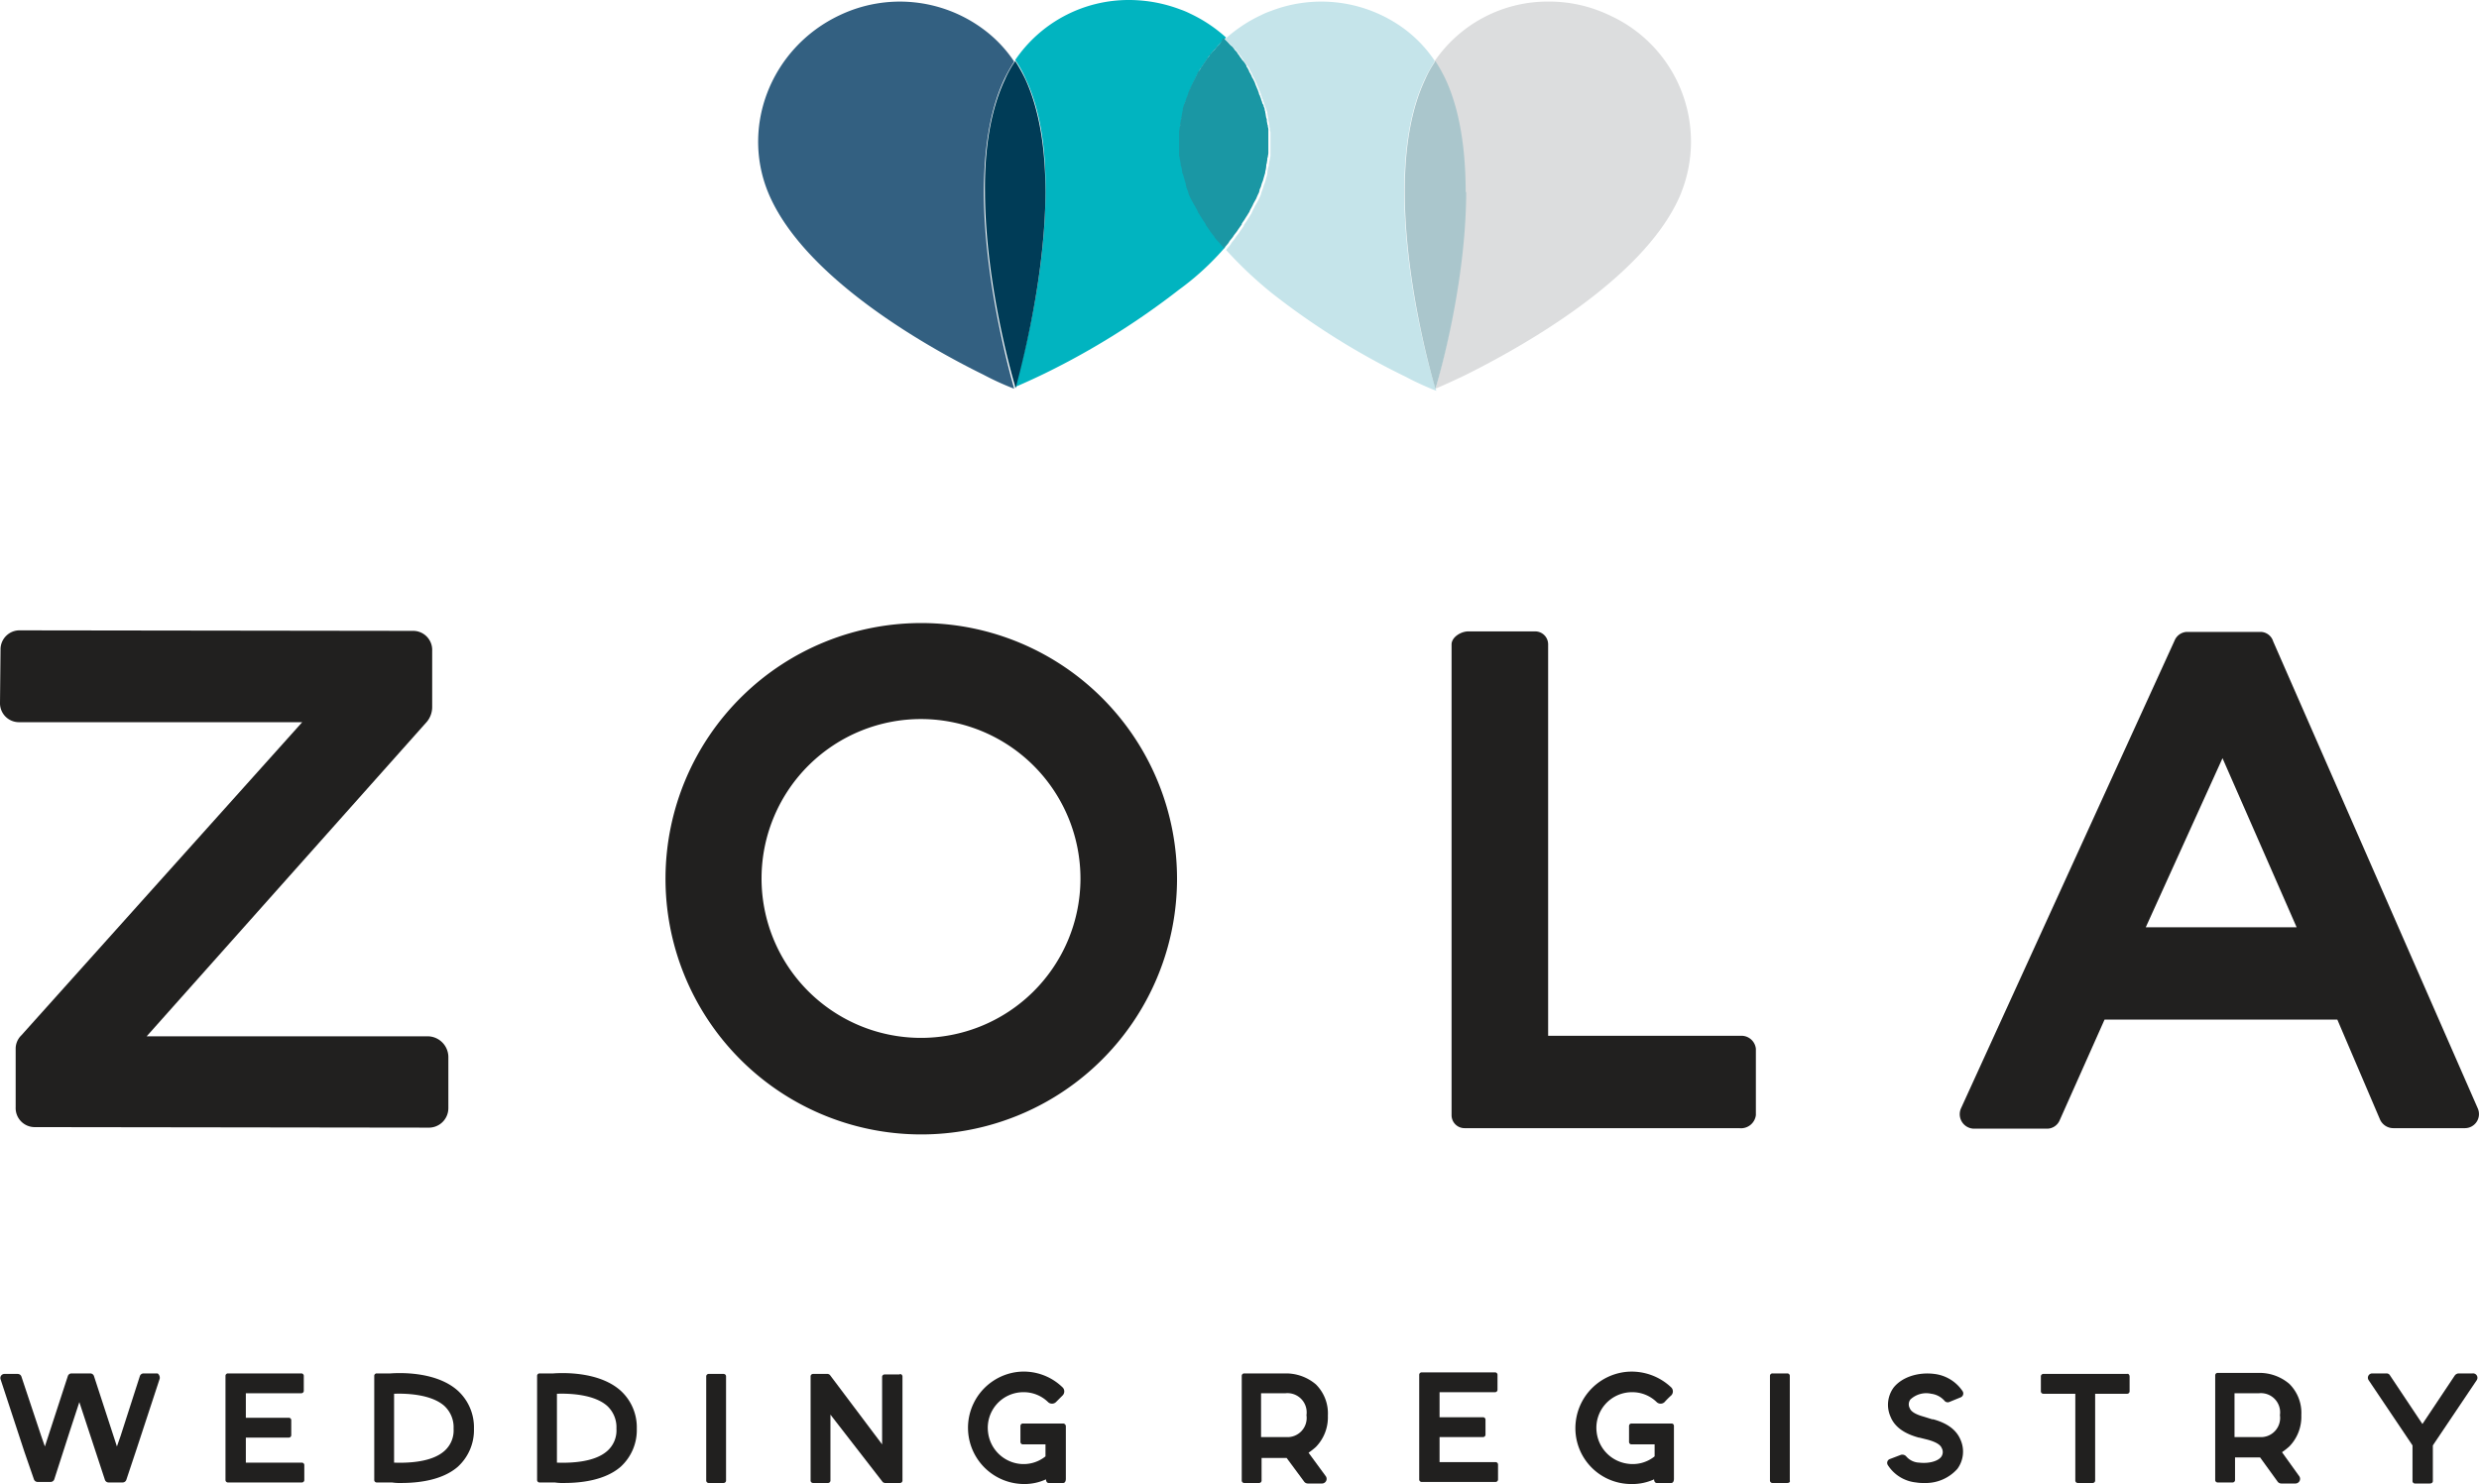 <svg id="Layer_1" data-name="Layer 1" xmlns="http://www.w3.org/2000/svg" viewBox="0 0 474.94 284.4">
  <defs>
    <style>
      .cls-1 {
        fill: #c5164a;
      }

      .cls-2 {
        fill: #21201f;
      }

      .cls-3 {
        fill: #e21f26;
      }

      .cls-4 {
        fill: #01b4c0;
      }

      .cls-5 {
        fill: #f1b4b1;
      }

      .cls-6 {
        fill: #c5e4ea;
      }

      .cls-7 {
        fill: #336080;
      }

      .cls-8 {
        fill: #336081;
      }

      .cls-9 {
        fill: #003c57;
      }

      .cls-10 {
        fill: #e6e460;
      }

      .cls-11 {
        fill: #dcddde;
      }

      .cls-12 {
        fill: #aac6cc;
      }

      .cls-13 {
        fill: #1a97a4;
      }
    </style>
  </defs>
  <title>zola-logo-black</title>
  <path class="cls-1" d="M234.9,7.3l-.2-.2h0A.22.22,0,0,0,234.9,7.3Z" transform="translate(0 0.3)"/>
  <path class="cls-2" d="M85.9,202.2v9.9a3.74,3.74,0,0,1-3.9,3.7l-75.3-.1A3.65,3.65,0,0,1,3,211.9V200.6a3.58,3.58,0,0,1,1.1-2.5l53.8-60H3.7A3.63,3.63,0,0,1,0,134.4l.1-10.2a3.65,3.65,0,0,1,3.8-3.7l75.2.1a3.65,3.65,0,0,1,3.7,3.8v10.7a4.45,4.45,0,0,1-1,2.9L28.1,198.3h54a4,4,0,0,1,3.8,3.9" transform="translate(0 0.3)"/>
  <path class="cls-2" d="M176.1,217.1a49,49,0,1,1,49.4-48.6,49,49,0,0,1-49.4,48.6m.6-79.6A30.55,30.55,0,1,0,207,168.3a30.58,30.58,0,0,0-30.3-30.8" transform="translate(0 0.3)"/>
  <path class="cls-2" d="M336.4,200.7v12.7a2.87,2.87,0,0,1-3.2,2.5H280.6a2.48,2.48,0,0,1-2.5-2.5V123.2c0-1.4,1.8-2.5,3.2-2.5h12.8a2.48,2.48,0,0,1,2.5,2.5v75h36.9a2.77,2.77,0,0,1,2.9,2.5" transform="translate(0 0.3)"/>
  <path class="cls-2" d="M472.2,215.9H458.5a2.8,2.8,0,0,1-2.5-1.6l-8.2-19.2H403.2l-8.6,19.3a2.64,2.64,0,0,1-2.5,1.6H378.2a2.77,2.77,0,0,1-2.5-3.9l40.9-89.6a2.68,2.68,0,0,1,2.3-1.7h14.3a2.56,2.56,0,0,1,2.3,1.8l39.2,89.5a2.7,2.7,0,0,1-2.5,3.8M440,177.4,425.8,145l-14.7,32.4Z" transform="translate(0 0.3)"/>
  <path class="cls-3" d="M194.4,74.2Z" transform="translate(0 0.3)"/>
  <path class="cls-4" d="M234.7,47.1c-.3-.4-.6-.7-.9-1.1l-.2-.2a5.72,5.72,0,0,0-.7-.8c-.1-.1-.2-.2-.2-.3-.2-.3-.4-.5-.6-.8-.1-.1-.1-.2-.2-.3-.2-.3-.5-.7-.7-1v-.1c-.2-.4-.5-.7-.7-1.1-.1-.1-.1-.2-.2-.3-.2-.3-.3-.5-.5-.8-.1-.1-.1-.3-.2-.4-.1-.3-.3-.5-.4-.8-.1-.1-.1-.2-.2-.3-.2-.4-.4-.7-.6-1.1a11.73,11.73,0,0,0-.5-1.1c-.1-.1-.1-.2-.1-.4s-.2-.5-.3-.8c0-.1-.1-.3-.1-.4a2.35,2.35,0,0,1-.2-.8c0-.1-.1-.3-.1-.4-.1-.3-.2-.6-.3-1,0-.1,0-.1-.1-.2a5,5,0,0,1-.2-1.2.6.6,0,0,0-.1-.4c0-.3-.1-.5-.1-.8a.9.9,0,0,0-.1-.5c0-.2-.1-.5-.1-.7V24.6a2,2,0,0,1,.1-.7.9.9,0,0,1,.1-.5c0-.2.1-.4.1-.7a.9.9,0,0,1,.1-.5c.1-.4.1-.7.2-1.1,0-.2.1-.3.1-.5s.1-.4.1-.6a1.42,1.42,0,0,1,.2-.6c.1-.2.1-.4.2-.5s.1-.4.2-.6.1-.3.2-.5.1-.4.2-.6.1-.3.2-.5c.2-.4.3-.7.5-1.1.1-.1.1-.3.2-.4l.3-.6c.1-.1.1-.3.2-.4l.3-.6c.1-.1.1-.3.2-.4a2.09,2.09,0,0,1,.4-.6c.1-.1.1-.2.2-.3.3-.4.6-.9.9-1.3,0-.1.1-.1.1-.2a2.65,2.65,0,0,1,.5-.6c.1-.1.2-.2.2-.3.2-.2.3-.4.5-.6l.3-.3c.2-.2.3-.4.5-.6l.2-.2,1.3-1.3A27.7,27.7,0,0,0,228,2.3a15.39,15.39,0,0,0-1.9-.8,27.71,27.71,0,0,0-9.7-1.8h-.1a26.26,26.26,0,0,0-21.8,11.5,20.83,20.83,0,0,1,2,3.6c2.9,6.1,3.9,13.8,3.8,21.6h0c0,18.4-5.8,37.3-5.9,37.5.2-.1,2.4-1,5.9-2.7a147.06,147.06,0,0,0,25.6-16,51.92,51.92,0,0,0,8.8-8.1Z" transform="translate(0 0.3)"/>
  <path class="cls-5" d="M275,74.2Z" transform="translate(0 0.3)"/>
  <path class="cls-6" d="M272.9,15a30.65,30.65,0,0,1,2-3.6A24.86,24.86,0,0,0,269,5.2a26.81,26.81,0,0,0-25.5-3.4,15.38,15.38,0,0,0-1.9.8,27.7,27.7,0,0,0-6.9,4.6h0l.2.2A11.41,11.41,0,0,1,236,8.5l.3.3.5.5a1.38,1.38,0,0,1,.3.4c.2.2.3.4.4.5a1.38,1.38,0,0,1,.3.4c.1.2.3.4.4.6s.1.2.2.3c.3.4.5.7.8,1.1a.52.52,0,0,1,.2.4l.3.6a.76.76,0,0,1,.2.4l.3.6a.76.76,0,0,1,.2.4l.3.6c.1.2.1.3.2.5s.3.7.4,1a1.69,1.69,0,0,1,.2.5c.1.2.1.4.2.6s.1.4.2.5.1.4.2.6.1.4.2.6.1.4.2.5.1.4.2.6.1.3.1.5c.1.4.1.7.2,1.1a.9.9,0,0,0,.1.5c0,.2.1.5.1.7a.9.9,0,0,0,.1.5,1.7,1.7,0,0,0,.1.7v4.3a2.2,2.2,0,0,1-.1.8.6.6,0,0,1-.1.4c0,.3-.1.5-.1.8a.76.76,0,0,1-.1.4,5,5,0,0,0-.2,1.2v.2c-.1.3-.2.7-.3,1,0,.1-.1.3-.1.4-.1.3-.2.5-.3.8,0,.1-.1.3-.1.4-.1.3-.2.5-.3.8,0,.1-.1.2-.1.4a11.73,11.73,0,0,1-.5,1.1c-.2.4-.4.7-.6,1.1-.1.1-.1.2-.2.4s-.3.5-.4.8c-.1.1-.1.3-.2.4-.2.3-.3.5-.5.8-.1.1-.1.2-.2.3-.2.4-.5.7-.7,1.1V43c-.2.3-.5.7-.7,1-.1.1-.1.2-.2.3-.2.3-.4.5-.6.8-.1.1-.1.2-.2.3-.2.3-.5.6-.7.9,0,.1-.1.1-.1.2-.3.4-.6.7-.9,1.1h0a77.54,77.54,0,0,0,8.8,8.3,141.2,141.2,0,0,0,25.6,16,54.11,54.11,0,0,0,5.9,2.7C274.8,73.9,263.2,35.8,272.9,15Z" transform="translate(0 0.3)"/>
  <path class="cls-7" d="M194.4,74.2Z" transform="translate(0 0.3)"/>
  <path class="cls-8" d="M188.5,36.7c0-7.8,1-15.5,3.8-21.6a30.65,30.65,0,0,1,2-3.6,24.86,24.86,0,0,0-5.9-6.2,26.82,26.82,0,0,0-27.5-2.7c-13.4,6.3-19.4,22-13.2,35.2,7.3,15.6,29.9,28.4,40.7,33.7a54.11,54.11,0,0,0,5.9,2.7c0-.2-5.7-19.1-5.8-37.5Z" transform="translate(0 0.3)"/>
  <path class="cls-9" d="M200.3,36.6c0-7.8-1-15.4-3.8-21.6a30.65,30.65,0,0,0-2-3.6,20.83,20.83,0,0,0-2,3.6c-2.9,6.2-3.9,13.9-3.8,21.6v.1c.1,18.4,5.8,37.2,5.9,37.4h0c-.1-.1,5.6-19,5.7-37.5Z" transform="translate(0 0.3)"/>
  <path class="cls-10" d="M274.9,74.2Z" transform="translate(0 0.3)"/>
  <path class="cls-11" d="M308.3,2.6A26.81,26.81,0,0,0,296.7,0h-.1a26.26,26.26,0,0,0-21.8,11.5,20.84,20.84,0,0,1,2,3.6c2.9,6.1,3.9,13.7,3.8,21.5v.3c.1,18.3-5.6,37.1-5.6,37.3.2-.1,2.4-1,5.9-2.7,10.8-5.4,33.5-18.1,40.7-33.7A26.58,26.58,0,0,0,308.3,2.6Z" transform="translate(0 0.3)"/>
  <path class="cls-12" d="M280.8,36.5c0-7.7-1-15.4-3.8-21.5a30.65,30.65,0,0,0-2-3.6,20.84,20.84,0,0,0-2,3.6c-9.7,20.7,1.9,58.8,2,59.2h0c.1-.2,5.8-19,5.9-37.4v-.3Z" transform="translate(0 0.3)"/>
  <path class="cls-13" d="M233.4,8.4l-.2.2c-.2.2-.3.4-.5.6l-.3.3c-.2.2-.3.4-.5.6s-.2.2-.2.3c-.2.2-.3.4-.5.6,0,.1-.1.1-.1.2-.3.4-.6.9-.9,1.3-.1.1-.1.2-.2.3a2.09,2.09,0,0,1-.4.6.76.76,0,0,0-.2.4l-.3.6c-.1.1-.1.3-.2.4l-.3.6c-.1.1-.1.3-.2.4-.2.4-.3.7-.5,1.1-.1.2-.1.3-.2.5s-.1.4-.2.6-.1.3-.2.5-.1.4-.2.6-.1.4-.2.5-.1.4-.2.6a1.27,1.27,0,0,0-.1.6c0,.2-.1.3-.1.5-.1.4-.1.7-.2,1.1,0,.2-.1.3-.1.5s-.1.4-.1.7a.9.9,0,0,1-.1.5,2,2,0,0,1-.1.7v4.4a1.7,1.7,0,0,0,.1.7.9.9,0,0,0,.1.5c0,.3.1.5.1.8a.6.6,0,0,0,.1.4,5,5,0,0,1,.2,1.2c0,.1,0,.1.1.2.1.3.2.6.3,1,0,.1.1.3.1.4a2.35,2.35,0,0,1,.2.8c0,.1.1.3.1.4.1.3.2.5.3.8,0,.1.1.2.1.4a11.73,11.73,0,0,0,.5,1.1c.2.4.4.7.6,1.1.1.1.1.2.2.3.1.3.3.5.4.8.1.1.1.3.2.4.2.3.3.5.5.8.1.1.1.2.2.3.2.4.5.7.7,1.1v.1c.2.3.5.7.7,1,.1.1.1.2.2.3.2.3.4.5.6.8.1.1.2.2.2.3a5.72,5.72,0,0,0,.7.8l.2.2c.3.4.6.7.9,1.1h0c.3-.4.6-.7.9-1.1,0-.1.1-.1.1-.2.2-.3.5-.6.7-.9.1-.1.1-.2.2-.3.2-.3.4-.5.6-.8.1-.1.1-.2.2-.3.2-.3.5-.7.7-1v-.1c.2-.4.5-.7.7-1.1.1-.1.1-.2.2-.3.2-.3.3-.5.5-.8.1-.1.1-.3.2-.4.1-.3.3-.5.4-.8.1-.1.1-.2.2-.4.2-.4.4-.7.6-1.1a11.73,11.73,0,0,1,.5-1.1c0-.1.1-.2.1-.4s.2-.5.3-.8c0-.1.1-.3.1-.4.1-.3.2-.5.3-.8,0-.1.1-.3.1-.4.1-.3.2-.7.3-1v-.2a5,5,0,0,0,.2-1.2.76.76,0,0,1,.1-.4c0-.3.1-.5.1-.8a.6.6,0,0,1,.1-.4c0-.3.1-.5.1-.8V24.7a1.7,1.7,0,0,0-.1-.7.9.9,0,0,0-.1-.5c0-.2-.1-.5-.1-.7a.9.9,0,0,0-.1-.5c-.1-.4-.1-.7-.2-1.1,0-.2-.1-.3-.1-.5s-.1-.4-.2-.6a.76.76,0,0,0-.2-.5c-.1-.2-.1-.4-.2-.6s-.1-.4-.2-.6-.1-.4-.2-.5-.1-.4-.2-.6-.1-.4-.2-.5c-.1-.3-.3-.7-.4-1s-.1-.3-.2-.5l-.3-.6a.76.76,0,0,1-.2-.4l-.3-.6a.76.76,0,0,1-.2-.4l-.3-.6a.52.52,0,0,1-.2-.4,4.44,4.44,0,0,0-.8-1.1c-.1-.1-.1-.2-.2-.3s-.3-.4-.4-.6a1.38,1.38,0,0,1-.3-.4,2.18,2.18,0,0,0-.4-.5,1.38,1.38,0,0,1-.3-.4c-.2-.2-.3-.4-.5-.5l-.3-.3a11.41,11.41,0,0,0-1.1-1.1l-.2-.2A2.9,2.9,0,0,1,233.4,8.4Z" transform="translate(0 0.3)"/>
  <g>
    <path class="cls-2" d="M254,282.6a.89.89,0,0,1-.7,1.4h-2.7a.91.91,0,0,1-.7-.3l-3.4-4.6h-4.8v4.3a.47.47,0,0,1-.5.5h-2.8a.47.47,0,0,1-.5-.5v-20a.47.47,0,0,1,.5-.5h7.9a8.82,8.82,0,0,1,5.8,2.1,7.83,7.83,0,0,1,2.3,6,8.14,8.14,0,0,1-2.3,6,13.45,13.45,0,0,1-1.4,1.1Zm-12.3-7.5h4.7a3.67,3.67,0,0,0,3.9-4.2,3.68,3.68,0,0,0-4-4.2h-4.7v8.4Z" transform="translate(0 0.3)"/>
    <path class="cls-2" d="M275.8,266.7v4.6h8.3a.47.47,0,0,1,.5.5v2.8a.47.47,0,0,1-.5.5h-8.3v4.8h10.7a.47.47,0,0,1,.5.5v2.8a.47.47,0,0,1-.5.5H272.4a.47.47,0,0,1-.5-.5v-20a.47.47,0,0,1,.5-.5h14a.47.47,0,0,1,.5.5V266a.47.47,0,0,1-.5.5H275.8Z" transform="translate(0 0.3)"/>
    <path class="cls-2" d="M320.7,273v7h0v3.1c0,.5-.2.8-.5.8h-2.8c-.3,0-.5-.3-.5-.7a10,10,0,0,1-4.3.9,10.7,10.7,0,0,1-10.7-12,10.85,10.85,0,0,1,9.7-9.5,11,11,0,0,1,8.6,3,1.09,1.09,0,0,1,0,1.5,15.93,15.93,0,0,0-1.3,1.3,1.09,1.09,0,0,1-1.5,0,6.65,6.65,0,0,0-4.7-1.9,6.82,6.82,0,0,0-6.8,7.7,6.9,6.9,0,0,0,5.9,6,6.69,6.69,0,0,0,5.2-1.4v-2.3h-4.4a.47.47,0,0,1-.5-.5v-3a.47.47,0,0,1,.5-.5h7.7A.46.46,0,0,1,320.7,273Z" transform="translate(0 0.3)"/>
    <path class="cls-2" d="M342.4,283.9h-2.8a.47.47,0,0,1-.5-.5v-20a.47.47,0,0,1,.5-.5h2.8a.47.47,0,0,1,.5.5v20C343,283.7,342.8,283.9,342.4,283.9Z" transform="translate(0 0.3)"/>
    <path class="cls-2" d="M366,267.9a1.56,1.56,0,0,0-.1,1.7c.3.8,1.6,1.3,2.7,1.6l1.6.5h.2c1.8.5,4.2,1.5,5.2,3.9a5.58,5.58,0,0,1-.6,5.6,8.13,8.13,0,0,1-6.4,2.7,7.57,7.57,0,0,1-1.5-.1,7.28,7.28,0,0,1-5.4-3.3.78.78,0,0,1,.4-1.2l2.1-.8a1,1,0,0,1,1,.3,3.43,3.43,0,0,0,2.5,1.2c1.7.2,3.5-.2,4.2-1.1a1.56,1.56,0,0,0,.1-1.7c-.3-.8-1.6-1.3-2.7-1.6l-1.6-.4h-.1c-1.8-.5-4.4-1.5-5.4-4a5.58,5.58,0,0,1,.6-5.6c1.6-2,4.7-3,7.8-2.6a7.58,7.58,0,0,1,5.4,3.3.8.8,0,0,1-.4,1.2l-2.2.9a.81.81,0,0,1-.9-.3,4.06,4.06,0,0,0-2.5-1.3A4.42,4.42,0,0,0,366,267.9Z" transform="translate(0 0.3)"/>
    <path class="cls-2" d="M408,263.5v2.8a.47.47,0,0,1-.5.5h-6.1v16.6a.47.47,0,0,1-.5.5h-2.8a.47.47,0,0,1-.5-.5V266.8h-6.1a.47.47,0,0,1-.5-.5v-2.8a.47.47,0,0,1,.5-.5h16C407.8,262.9,408,263.2,408,263.5Z" transform="translate(0 0.3)"/>
    <path class="cls-2" d="M440.5,282.6a.89.89,0,0,1-.7,1.4h-2.7a.91.91,0,0,1-.7-.3L433,279h-4.8v4.3a.47.47,0,0,1-.5.5h-2.8a.47.47,0,0,1-.5-.5v-20a.47.47,0,0,1,.5-.5h7.9a8.82,8.82,0,0,1,5.8,2.1,7.83,7.83,0,0,1,2.3,6,8.14,8.14,0,0,1-2.3,6,13.45,13.45,0,0,1-1.4,1.1Zm-12.3-7.5h4.7a3.67,3.67,0,0,0,3.9-4.2,3.68,3.68,0,0,0-4-4.2h-4.7v8.4Z" transform="translate(0 0.3)"/>
    <path class="cls-2" d="M474.5,264.2l-8,11.9-.4.6v6.8c0,.3-.2.5-.6.5h-2.8a.47.47,0,0,1-.5-.5v-6.8l-.4-.6-8-11.9a.83.83,0,0,1,.7-1.3h2.7a.75.75,0,0,1,.7.4l6.2,9.3,6.2-9.3a1,1,0,0,1,.7-.4h2.7A.84.84,0,0,1,474.5,264.2Z" transform="translate(0 0.3)"/>
    <path class="cls-2" d="M30.6,263.9h0l-4.4,13.4-2,6a.75.75,0,0,1-.7.5H20.8a.75.75,0,0,1-.7-.5l-4.9-14.9-1.9,5.8-2.9,9a.75.75,0,0,1-.7.5H7.2a.75.75,0,0,1-.7-.5L4.7,278,.1,264a.78.78,0,0,1,.7-1H3.4a.75.75,0,0,1,.7.5h0L6,269.2l1.9,5.7.7,2L13,263.4a.75.75,0,0,1,.7-.5h3.6a.75.75,0,0,1,.7.5l4.4,13.5.7-2h0l3.7-11.5a.75.75,0,0,1,.7-.5h2.7A1.05,1.05,0,0,1,30.6,263.9Z" transform="translate(0 0.3)"/>
    <path class="cls-2" d="M47.1,266.8v4.6h8.2a.47.47,0,0,1,.5.5v2.8a.47.47,0,0,1-.5.5H47.1V280H57.8a.47.47,0,0,1,.5.5v2.8a.47.47,0,0,1-.5.5H43.7a.47.47,0,0,1-.5-.5V263.4a.47.47,0,0,1,.5-.5h14a.47.47,0,0,1,.5.5v2.8a.47.47,0,0,1-.5.5H47.1Z" transform="translate(0 0.3)"/>
    <path class="cls-2" d="M90.8,273.5a9.5,9.5,0,0,1-3.1,7.3c-3,2.6-7.6,3.1-10.8,3.1a9.72,9.72,0,0,1-1.8-.1H72.2a.47.47,0,0,1-.5-.5V263.4a.47.47,0,0,1,.5-.5h2.6c2.8-.2,9.1-.1,12.9,3.3A9.5,9.5,0,0,1,90.8,273.5Zm-3.9,0a5.58,5.58,0,0,0-1.8-4.4c-2.4-2.1-6.8-2.4-9.6-2.3V280c2.8.1,7.2-.1,9.6-2.2A5.24,5.24,0,0,0,86.9,273.5Z" transform="translate(0 0.3)"/>
    <path class="cls-2" d="M122,273.5a9.5,9.5,0,0,1-3.1,7.3c-3,2.6-7.6,3.1-10.8,3.1a9.72,9.72,0,0,1-1.8-.1h-2.9a.47.47,0,0,1-.5-.5V263.4a.47.47,0,0,1,.5-.5H106c2.8-.2,9.1-.1,12.9,3.3A9.5,9.5,0,0,1,122,273.5Zm-3.9,0a5.58,5.58,0,0,0-1.8-4.4c-2.4-2.1-6.8-2.4-9.6-2.3V280c2.8.1,7.2-.1,9.6-2.2A5.24,5.24,0,0,0,118.1,273.5Z" transform="translate(0 0.3)"/>
    <path class="cls-2" d="M138.6,283.9h-2.8a.47.47,0,0,1-.5-.5V263.5a.47.47,0,0,1,.5-.5h2.8a.47.47,0,0,1,.5.5v19.9A.47.47,0,0,1,138.6,283.9Z" transform="translate(0 0.3)"/>
    <path class="cls-2" d="M172.9,263.5v19.9a.47.47,0,0,1-.5.5h-2.9c-.1,0-.2-.1-.3-.1l-.1-.1-10-12.9v12.6a.47.47,0,0,1-.5.5h-2.8a.47.47,0,0,1-.5-.5V263.5a.47.47,0,0,1,.5-.5h2.8a.76.76,0,0,1,.4.2h0l10,13.3V263.6a.47.47,0,0,1,.5-.5h2.8C172.6,262.9,172.9,263.2,172.9,263.5Z" transform="translate(0 0.3)"/>
    <path class="cls-2" d="M204.2,273v7h0v3.1c0,.5-.2.8-.5.8h-2.8c-.3,0-.5-.3-.5-.7a9.9,9.9,0,0,1-4.2.9,10.78,10.78,0,0,1-1.1-21.5,10.66,10.66,0,0,1,8.5,3,1.09,1.09,0,0,1,0,1.5l-1.3,1.3a1.09,1.09,0,0,1-1.5,0,6.65,6.65,0,0,0-4.7-1.9,6.82,6.82,0,0,0-6.8,7.7,6.9,6.9,0,0,0,5.8,6,6.69,6.69,0,0,0,5.2-1.4v-2.3H196a.47.47,0,0,1-.5-.5v-3a.47.47,0,0,1,.5-.5h7.7A.54.54,0,0,1,204.2,273Z" transform="translate(0 0.3)"/>
  </g>
</svg>
